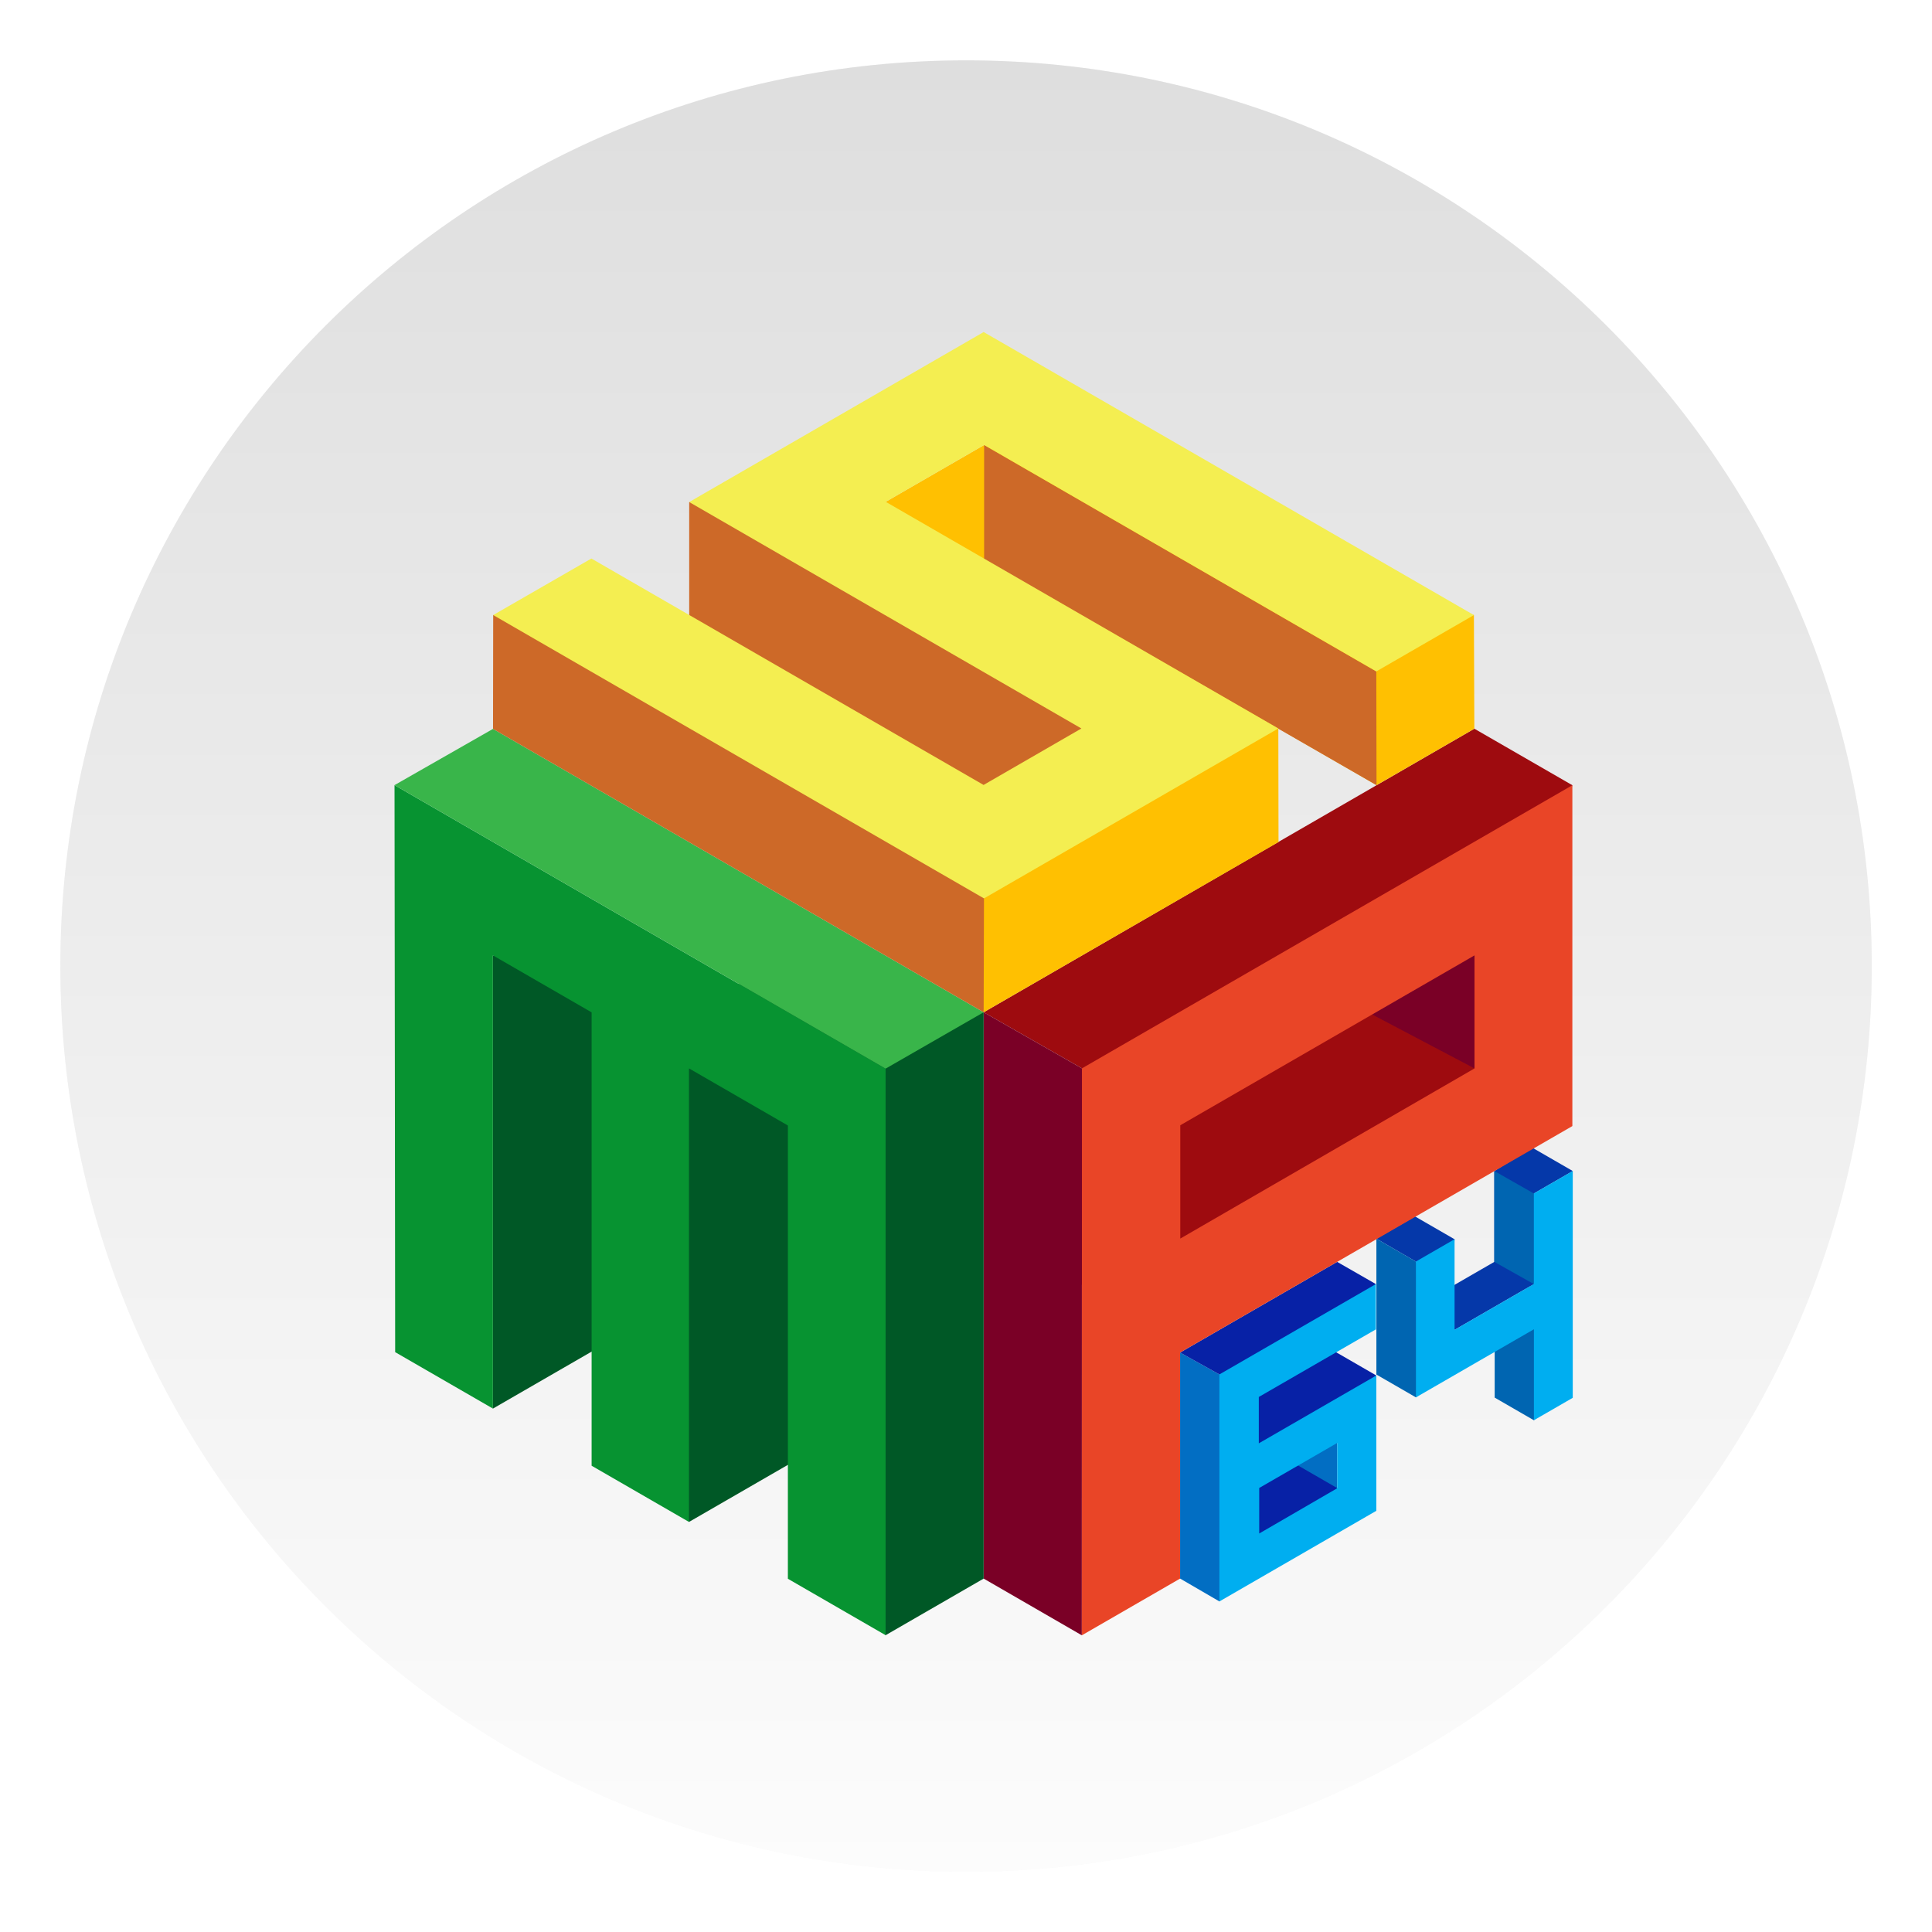 <svg width="64" height="64" version="1.1" viewBox="0 0 64 64" xmlns="http://www.w3.org/2000/svg">
 <defs>
  <filter id="a" x="-.036" y="-.036" width="1.072" height="1.072" color-interpolation-filters="sRGB">
   <feGaussianBlur stdDeviation=".767"/>
  </filter>
  <linearGradient id="b" x1="24" x2="24" y1="-1.555" y2="49.557" gradientUnits="userSpaceOnUse">
   <stop stop-color="#dedede" offset="0"/>
   <stop stop-color="#fcfcfc" offset="1"/>
  </linearGradient>
 </defs>
 <g stroke-width="1.111">
  <path transform="matrix(1.174,0,0,1.174,3.826,3.825)" d="m24-1.555c14.115 0 25.556 11.441 25.556 25.556s-11.441 25.556-25.556 25.556-25.556-11.441-25.556-25.556 11.441-25.556 25.556-25.556" filter="url(#a)" opacity=".15"/>
  <path transform="matrix(1.174,0,0,1.174,3.826,3.825)" d="m24-1.555c14.115 0 25.556 11.441 25.556 25.556s-11.441 25.556-25.556 25.556-25.556-11.441-25.556-25.556 11.441-25.556 25.556-25.556" fill="url(#b)"/>
 </g>
 <g transform="matrix(.018 0 0 .018 10.456 10.423)">
  <path d="m1952.2 1700.6 72.702 42.081 71.124 125.69 145.91-84.243v-166.74l71.617-41.348-74.628-43.086-69.734 43.071v167.2l-79.483 45.89 6.315-87.506-72.919-42.1z" fill="#0538a9"/>
  <path d="m2242 2034.7-72.152-41.657v-120.88l-144.92 120.44-72.77-42.014v-250.05l72.702 42.081 59.695 143.8 157.34-102.35-72.744-40.897v-167.2l72.744 41.364 55.618 353.44z" fill="#0065b1"/>
  <path d="m2024.9 1742.6 71.124-41.064v166.76l145.91-84.243v-166.74l71.617-41.348v417.43l-71.514 41.288v-167.42l-217.07 125.33z" fill="#00aef0"/>
  <path d="m1663.2 2368.1-72.318-42.053v-415.99l72.318 40.246 216.8 126.13v83.371z" fill="#026ec3"/>
  <path d="m1590.9 1910.1 289.03-166.87 71.267 40.854-73.5 125.26 74.33 42.942-165 153.56 106.43 61.45-194.85 132.25-35.397-349.21z" fill="#0721a6"/>
  <path d="m1951.2 1784.1-287.98 166.27v417.8l288.81-166.81v-249.05l-216.28 124.87v-85.328l215.45-124.39zm-71.182 292.39v83.371l-143.51 83.256v-83.77z" fill="#00aef0"/>
  <path d="m1410.3 1387.1-180.89-103.2 903.04-521.89 180.37 104.02-246.15 764.44-658.39 155.36z" fill="#9e0b0f"/>
  <path d="m2132.7 1387.2-221.17-116.53-501.27 116.4-0.207 1043.4-180.69-104.39v-1042.2l180.89 103.2 748.72-303.25z" fill="#7a0026"/>
  <path d="m2312.8 866.03-902.51 521.06-0.207 1043.4 180.81-104.39v-415.99l721.91-416.8zm-180.08 313.17v208.03l-541.48 313.14v-208.54z" fill="#e94527"/>
  <path d="m687.03 2221.9 182.31-105.26 179.56 313.68 180.47-104.2v-1042.2l-903.13-104.7v834.05l228.42-131.88z" fill="#005826"/>
  <path d="m145.17 865.87 903.74 521.77v1042.6l-179.83-103.83v-834.19l-182.04-105.1v834.7l-179.14-103.42v-834.36l-181.65-104.88v834.05l-179.9-103.86z" fill="#079331"/>
  <path d="m1048.9 1387.6 180.47-103.75-902.92-521.53-181.29 103.51 903.74 521.77" fill="#39b54a"/>
  <path d="m1229.4 1283.9 542.63-313.29-0.342-209.02 180.74 104.35 180.01-103.93-0.814-209.11-901.37-313.01-181.09 104.55 180.23 939.45" fill="#ffc001"/>
  <path d="m326.76 552.85-0.304 209.52 902.92 521.53 0.612-209.57 315.12-319.31-311.72-302.75 719.01 413.67-0.408-209.34-721.76-416.71v226.34l-542.76-121.35v242.89z" fill="#cd6928"/>
  <path d="m326.76 552.85 903.23 521.48 541.68-312.74-722.52-417.15 181.09-104.55 721.76 416.71 179.61-103.7-902.21-520.89-541.92 312.88 721.77 416.71-180 103.92-721.77-416.71z" fill="#f4ee51"/>
 </g>
</svg>
